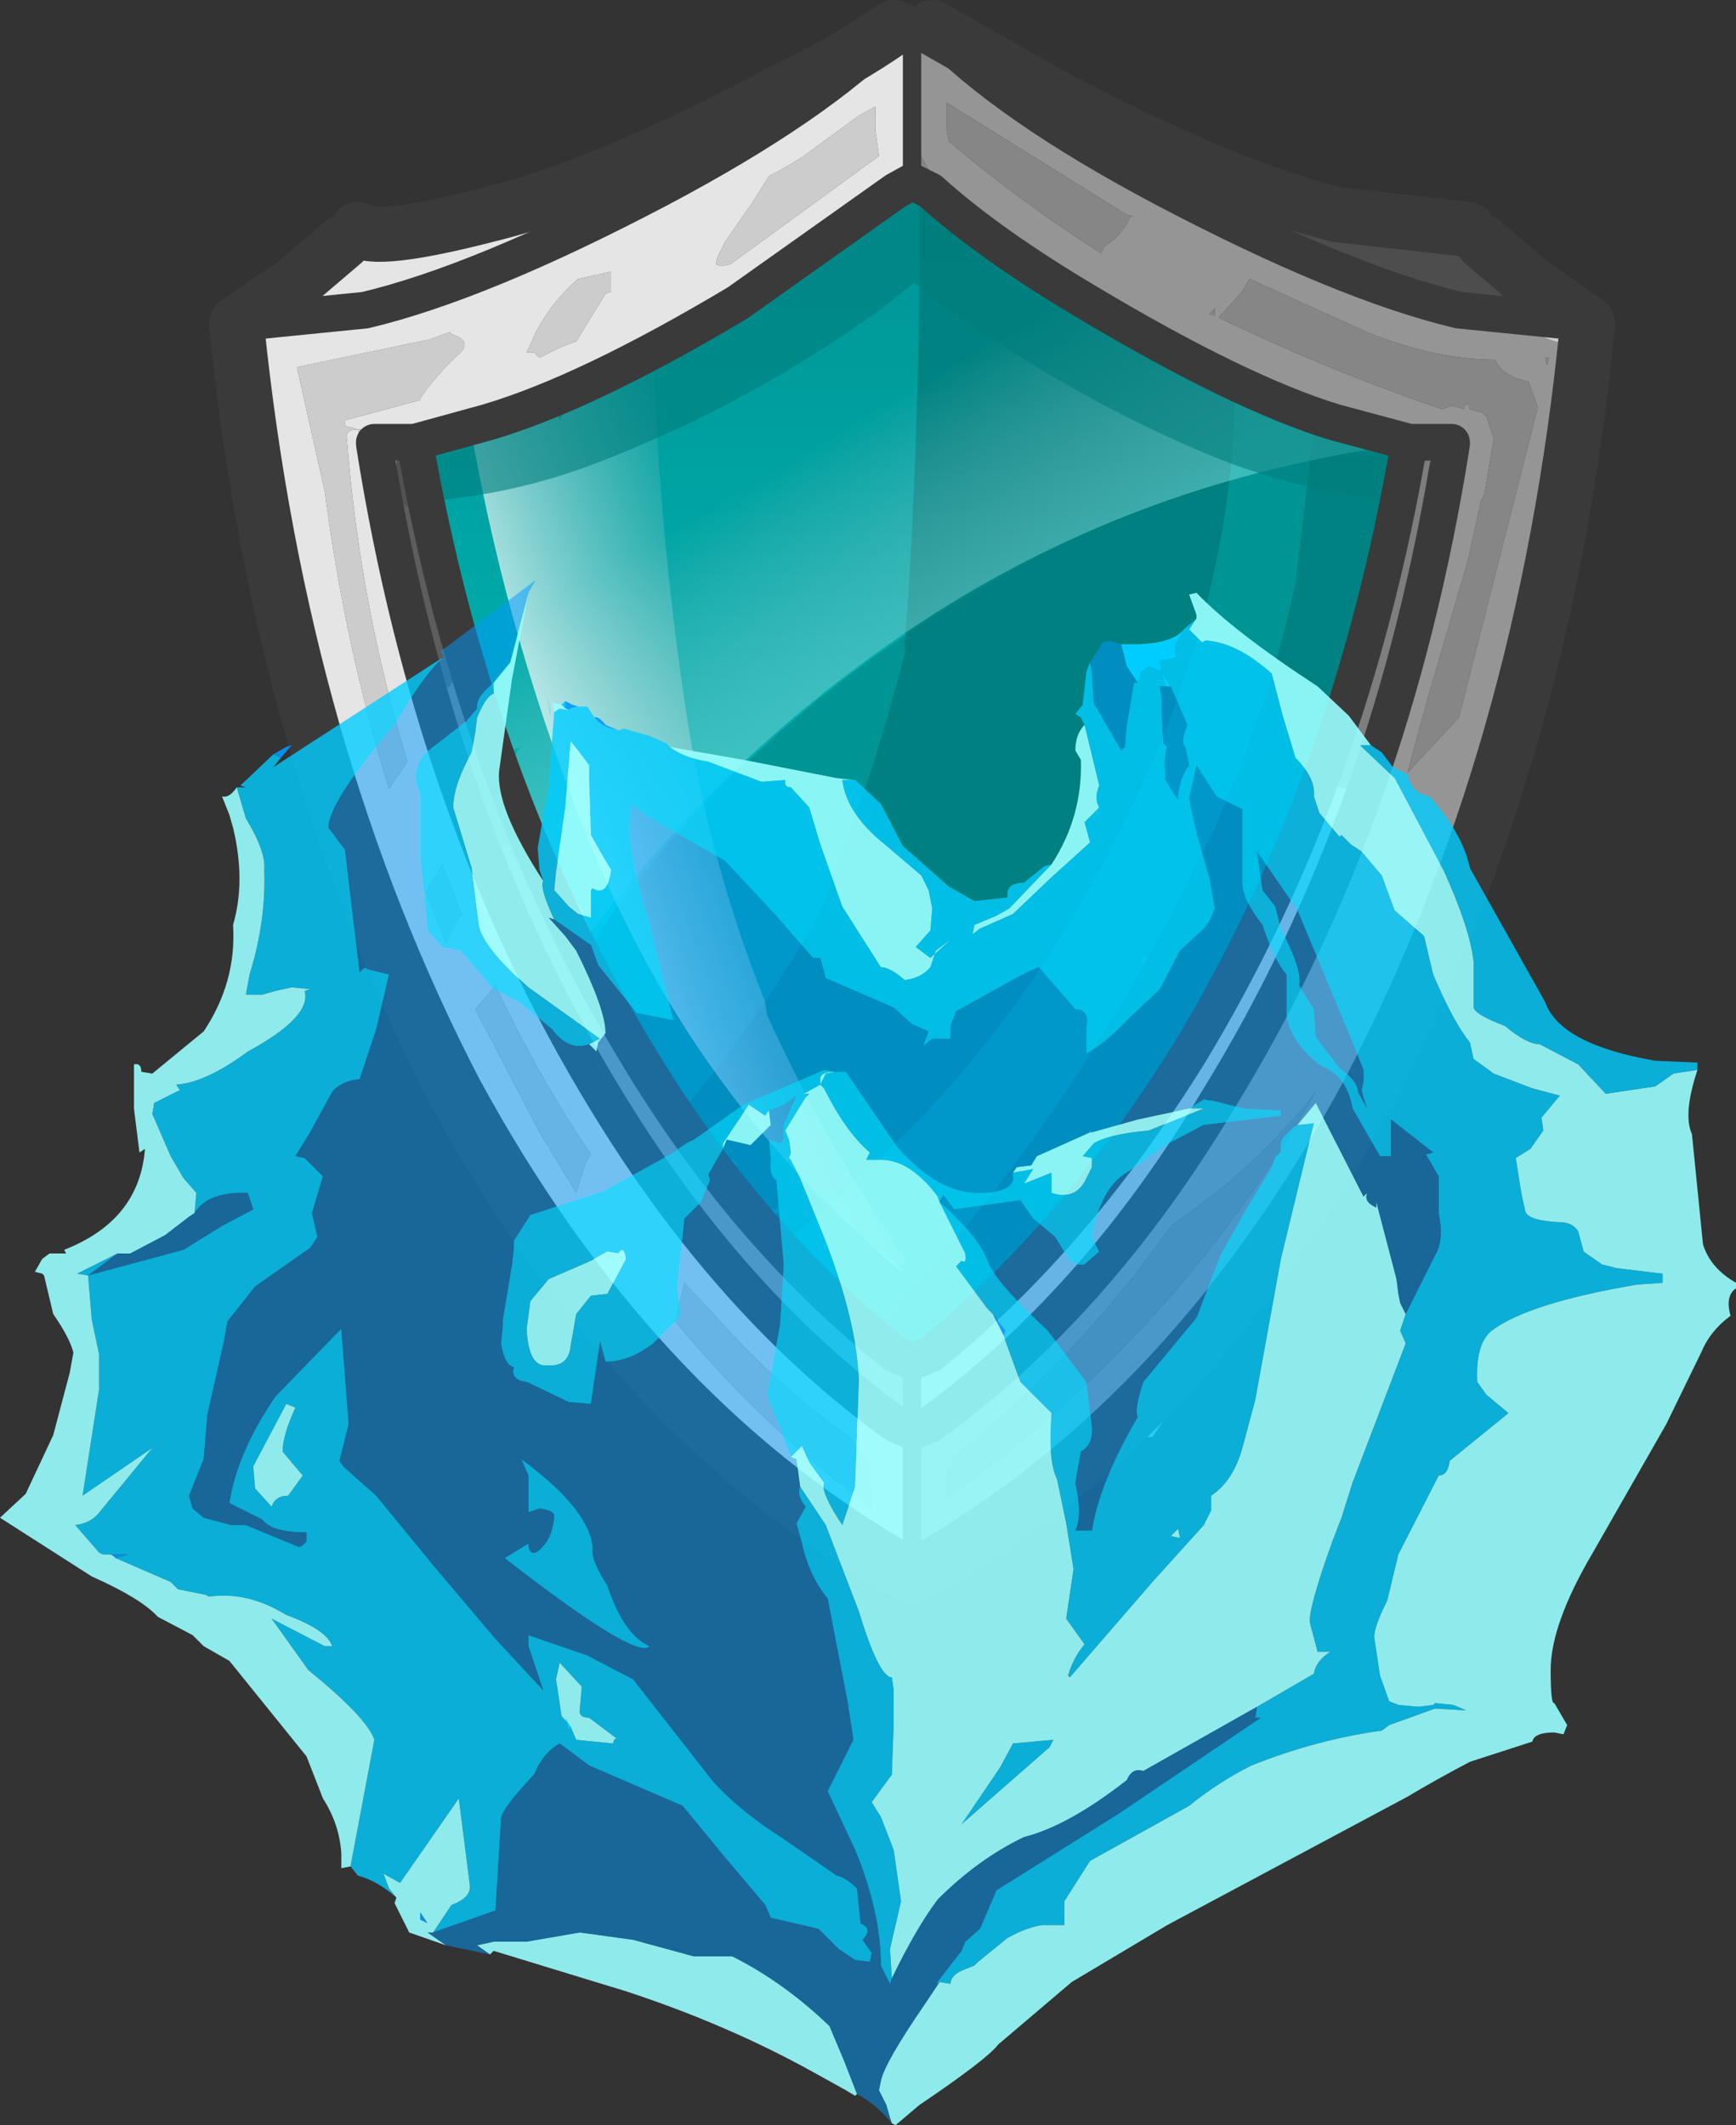 <?xml version="1.0" encoding="UTF-8" standalone="no"?>
<svg xmlns:ffdec="https://www.free-decompiler.com/flash" xmlns:xlink="http://www.w3.org/1999/xlink" ffdec:objectType="shape" height="57.9px" width="47.3px" xmlns="http://www.w3.org/2000/svg">
  <rect width="100%" height="100%" fill="#333333" stroke="none"/>
  <g transform="matrix(1.0, 0.0, 0.0, 1.0, 6.6, 7.05)">
    <path d="M9.55 18.4 L9.9 19.25 9.4 18.6 9.5 18.5 9.55 18.4" fill="#00b9b9" fill-rule="evenodd" stroke="none"/>
    <path d="M3.55 -0.05 L3.7 0.2 3.8 0.2 3.8 0.35 3.8 0.45 3.65 0.6 3.6 0.6 3.5 0.5 3.5 0.45 3.15 0.45 2.65 0.85 2.4 0.8 Q2.3 0.6 2.45 0.55 L2.8 0.3 Q2.6 0.0 2.95 -0.1 L3.35 -0.35 3.55 -0.05 M3.8 -0.05 Q4.05 0.15 3.8 0.15 3.55 0.2 3.7 -0.05 L3.8 -0.05 M18.2 -5.35 L18.2 -5.4 Q17.25 -4.9 16.45 -4.25 15.95 -3.65 15.3 -3.55 L16.5 -4.9 18.05 -5.95 18.2 -6.0 Q18.45 -6.0 18.5 -5.8 L18.5 -5.45 18.45 -5.4 18.4 -5.3 18.2 -5.35 M18.65 30.15 L18.9 30.35 19.1 30.05 19.15 30.05 19.25 30.1 19.3 30.1 18.9 30.5 18.45 30.75 18.25 30.7 18.4 30.4 18.65 30.15 M25.5 22.7 L26.7 21.05 28.5 17.45 30.05 13.75 Q31.45 9.75 32.1 5.75 L32.1 5.45 Q32.35 6.15 32.1 7.05 L31.05 10.75 30.65 12.75 30.65 12.8 30.7 12.85 30.75 13.0 30.8 13.0 28.45 18.4 Q27.45 20.95 25.5 22.7 M1.05 2.0 L1.1 2.35 1.1 2.55 1.1 2.8 1.1 2.9 1.2 2.95 1.25 3.05 Q1.15 4.05 1.35 5.1 L1.8 7.4 1.7 7.75 Q1.4 7.75 1.4 7.3 L1.2 6.85 1.15 6.7 1.1 6.5 1.1 6.35 1.05 6.2 1.05 6.35 1.05 6.5 1.0 6.6 Q0.5 5.75 0.35 4.5 L0.2 1.95 0.35 1.75 0.55 1.95 0.9 2.0 1.05 2.0 M13.0 31.35 Q12.95 31.2 13.15 31.15 L14.45 31.9 15.7 33.1 15.7 33.15 15.5 33.25 15.25 33.25 15.1 33.3 14.0 32.3 13.0 31.35 M16.3 33.3 L16.85 33.8 17.35 34.35 17.35 34.4 16.55 34.15 Q16.15 33.8 16.2 33.45 L16.3 33.3" fill="#cccccc" fill-rule="evenodd" stroke="none"/>
    <path d="M7.95 15.6 L8.05 15.6 8.35 16.1 8.65 16.6 8.7 16.65 Q9.15 16.6 9.4 17.2 L9.45 17.45 9.7 17.65 9.55 18.4 9.5 18.5 9.4 18.6 9.1 18.4 Q8.9 18.2 9.2 18.3 8.75 18.0 8.55 17.25 L7.95 15.75 7.95 15.6" fill="#00acac" fill-rule="evenodd" stroke="none"/>
    <path d="M7.95 15.6 Q7.45 14.85 7.1 13.75 L6.8 12.85 Q6.25 11.45 6.0 10.3 L5.7 9.55 Q5.25 8.35 5.55 7.25 L4.95 6.2 4.55 5.05 6.75 4.7 Q9.4 4.35 10.85 2.45 L12.25 2.05 Q13.2 1.6 13.75 0.8 15.95 0.3 17.15 -1.2 L18.15 -1.85 18.6 -1.8 Q19.2 -0.8 20.95 0.2 L26.95 3.3 Q29.75 4.65 32.25 4.7 L32.15 5.0 32.1 5.2 32.1 5.45 32.1 5.75 Q31.45 9.75 30.05 13.75 L28.5 17.45 26.7 21.05 25.5 22.7 25.5 22.75 22.3 26.2 Q20.2 28.0 19.1 30.05 L18.9 30.35 18.65 30.15 Q14.45 27.35 11.55 22.5 L9.9 19.25 9.55 18.4 9.7 17.65 9.45 17.45 9.4 17.2 Q9.15 16.6 8.7 16.65 L8.65 16.6 8.35 16.1 8.05 15.6 7.95 15.6" fill="url(#gradient0)" fill-rule="evenodd" stroke="none"/>
    <path d="M32.5 7.65 Q31.75 11.1 30.45 14.45 30.65 16.5 29.0 19.25 26.35 23.75 23.0 27.9 L20.85 30.2 20.35 30.15 19.5 29.85 18.9 30.05 18.8 30.05 18.65 30.1 Q17.85 29.75 17.1 29.2 15.7 28.95 14.1 26.5 L13.65 25.85 Q12.15 23.85 11.35 21.9 L11.0 22.5 Q10.55 23.5 9.7 22.85 L9.85 22.4 8.85 23.9 9.1 21.9 Q8.55 19.7 10.45 17.35 14.55 12.1 20.45 8.8 24.8 6.25 29.75 5.4 L30.6 5.45 32.85 4.85 Q33.2 5.45 33.15 6.0 L33.15 6.1 Q33.0 6.7 31.95 7.05 L32.35 7.5 32.5 7.65 M24.55 19.05 L24.5 19.25 24.7 19.0 24.55 19.05" fill="#009595" fill-rule="evenodd" stroke="none"/>
    <path d="M9.05 17.45 L9.1 17.35 9.2 17.3 9.55 17.6 9.6 18.15 9.6 18.2 9.45 18.2 9.2 18.05 9.1 17.95 Q8.9 17.65 9.05 17.55 L9.05 17.45" fill="#00acac" fill-rule="evenodd" stroke="none"/>
    <path d="M31.4 4.85 Q31.7 11.9 27.95 19.0 24.8 25.0 19.65 28.45 L17.6 29.85 Q17.25 30.1 17.0 29.75 L17.25 29.6 17.0 29.45 Q22.65 23.55 26.25 16.0 L26.45 15.6 Q27.95 12.3 28.7 8.8 L29.25 4.15 Q29.3 3.65 29.75 3.6 30.35 3.6 30.35 4.1 30.4 4.7 31.05 4.45 L31.35 4.45 31.3 4.85 31.4 4.85" fill="#007575" fill-opacity="0.6" fill-rule="evenodd" stroke="none"/>
    <path d="M19.2 -2.8 L19.2 -2.6 19.5 -2.8 20.0 -0.35 Q20.35 -0.85 21.05 -0.7 L21.85 -0.85 21.95 -0.95 Q22.8 0.35 24.3 1.35 L26.6 3.25 26.6 2.95 27.05 2.55 27.05 3.65 27.05 3.85 Q26.9 9.9 23.7 16.0 21.5 20.3 18.3 23.6 L16.2 25.6 14.55 27.0 14.1 26.95 14.45 26.6 13.9 26.75 14.65 25.9 14.6 25.85 14.25 26.0 13.65 25.5 13.55 24.9 13.4 24.9 13.35 24.85 13.5 24.65 13.4 24.55 13.2 24.5 12.65 25.0 12.15 25.15 11.95 25.25 11.6 25.15 12.6 23.85 12.6 23.7 10.95 24.65 10.85 24.5 Q13.65 21.5 15.7 17.9 17.1 14.45 18.05 10.75 L18.05 10.4 18.15 9.15 Q18.5 3.35 18.45 -2.2 L18.45 -2.25 18.75 -2.5 18.95 -1.8 18.9 -2.45 19.2 -2.8" fill="#007171" fill-opacity="0.6" fill-rule="evenodd" stroke="none"/>
    <path d="M30.75 5.05 Q29.75 11.55 26.95 17.55 24.15 23.45 19.3 28.15 L18.8 28.3 21.7 25.0 Q24.7 20.7 27.05 15.6 29.25 10.8 29.85 5.55 L29.9 5.45 29.9 5.1 30.2 4.85 Q30.2 5.3 30.3 5.1 30.55 4.8 30.6 5.05 L30.65 5.1 30.65 5.15 30.75 5.05" fill="url(#gradient1)" fill-rule="evenodd" stroke="none"/>
    <path d="M31.0 5.15 Q24.15 6.2 18.5 9.9 13.05 13.5 9.2 18.75 8.7 18.35 9.05 17.9 7.5 16.2 7.5 14.45 L8.0 15.6 7.5 14.25 7.35 13.75 7.5 13.4 7.6 13.3 7.15 13.45 Q7.3 13.0 7.05 12.85 L6.75 12.6 6.5 12.4 6.3 12.35 6.7 11.7 Q8.9 8.6 12.15 6.25 16.2 3.15 20.9 0.9 L21.85 0.55 21.95 0.45 21.95 0.5 22.4 0.45 21.95 0.7 21.85 1.05 22.4 0.8 22.7 0.8 22.9 0.85 Q24.55 2.3 26.8 3.05 L31.05 4.5 31.35 4.75 Q31.65 5.1 31.0 5.15 M18.55 2.7 L18.6 2.7 18.65 2.65 18.55 2.7" fill="url(#gradient2)" fill-rule="evenodd" stroke="none"/>
    <path d="M17.8 27.35 L18.1 27.7 17.25 27.0 17.8 27.35 M6.8 4.7 L6.95 4.65 6.95 4.7 6.8 4.7 M8.3 11.9 L8.4 12.35 8.4 12.45 8.3 11.9" fill="#ccffff" fill-opacity="0.498" fill-rule="evenodd" stroke="none"/>
    <path d="M17.25 27.0 L16.85 26.6 16.2 26.0 16.05 25.8 16.0 25.8 Q11.8 21.7 9.4 15.75 7.3 10.55 6.3 5.05 L6.3 4.85 6.45 4.65 6.35 4.1 6.6 4.05 6.65 4.15 7.4 3.85 8.35 3.45 8.65 4.4 8.7 4.3 Q8.85 3.85 9.05 3.85 L9.2 3.85 9.35 3.8 9.35 3.65 Q9.4 3.4 9.6 3.4 L9.6 3.6 9.8 3.4 9.85 3.6 Q9.9 3.5 10.1 3.5 L10.2 3.45 10.25 3.5 10.6 2.75 10.65 2.7 10.8 3.3 10.95 3.05 10.95 2.75 Q10.95 2.6 11.2 2.65 L11.25 3.25 11.25 3.85 Q11.45 7.85 12.0 11.7 12.6 16.1 14.25 20.25 L14.3 20.6 Q15.75 23.8 17.7 26.7 L17.75 26.85 17.95 27.05 18.1 27.4 18.05 27.35 18.05 27.4 17.95 27.4 18.05 27.45 17.8 27.35 17.25 27.0 M6.95 4.65 L7.0 4.5 6.7 4.35 6.75 4.75 6.75 4.55 6.8 4.7 6.95 4.7 6.95 4.65 M8.3 11.9 L8.4 12.45 8.4 12.35 8.3 11.9" fill="url(#gradient3)" fill-rule="evenodd" stroke="none"/>
    <path d="M17.55 -1.95 L17.75 -2.3 18.05 -2.4 18.3 -2.1 18.65 -2.4 18.9 -2.3 19.1 -1.95 19.05 -1.9 Q19.65 -1.75 19.3 -1.15 L19.25 -1.05 21.95 0.7 Q25.35 3.05 29.35 3.85 32.1 4.45 31.55 6.2 L31.25 6.2 31.65 6.5 31.55 6.6 Q29.05 6.4 26.6 5.45 22.7 3.85 19.15 1.3 L18.3 0.65 17.5 1.3 Q14.0 3.85 9.95 5.45 7.6 6.4 5.1 6.6 L5.0 6.5 5.45 6.2 5.1 6.2 Q4.6 4.45 7.3 3.85 11.35 3.05 14.75 0.7 L17.4 -1.05 17.25 -1.15 Q16.9 -1.75 17.6 -1.9 L17.55 -1.95" fill="#007e7e" fill-opacity="0.6" fill-rule="evenodd" stroke="none"/>
    <path d="M8.35 -1.6 L12.95 -3.1 13.85 -3.25 13.55 -3.15 9.1 -0.85 8.2 -0.5 7.75 -0.35 8.85 -1.4 8.8 -1.5 8.35 -1.6 M19.1 -5.8 L19.2 -5.8 21.3 -4.75 22.1 -4.05 27.05 -2.4 29.65 -1.35 27.75 -1.95 27.45 -1.9 26.8 -2.15 26.8 -2.1 26.6 -2.1 26.6 -2.05 26.4 -1.95 26.35 -1.8 26.4 -1.5 23.05 -3.2 Q21.55 -4.25 20.1 -4.9 L19.25 -5.4 19.1 -5.8 M34.75 0.65 L35.45 1.0 Q36.55 1.7 36.5 3.1 L36.1 3.4 36.0 3.35 36.0 3.25 36.15 3.1 36.35 3.0 36.45 2.75 36.45 2.7 36.3 2.55 36.25 2.55 36.0 2.3 35.75 2.25 32.35 1.0 33.2 1.15 33.7 1.4 35.5 1.25 35.25 1.05 34.85 0.85 34.75 0.65 M36.0 5.15 Q36.45 8.95 34.7 13.5 31.8 21.0 27.65 27.95 L24.8 32.1 24.55 32.1 24.35 32.1 23.8 31.95 20.1 34.75 19.6 35.05 22.05 32.85 Q26.5 29.7 29.4 24.65 34.35 16.35 35.8 6.7 L35.95 6.05 36.0 5.45 36.0 5.15 M18.5 35.2 L18.05 35.25 18.25 33.35 18.05 31.75 17.85 31.75 17.6 31.75 17.5 31.75 17.25 31.8 12.25 26.0 Q7.1 19.75 5.2 11.95 L5.2 11.8 5.3 11.75 5.75 13.75 Q6.1 15.15 6.95 15.85 L7.05 16.1 6.95 16.15 6.9 16.35 7.05 16.3 8.1 18.65 Q9.4 21.5 11.15 24.05 11.25 24.95 12.2 25.85 L13.6 27.2 15.0 28.85 17.5 30.9 Q17.75 31.35 18.2 31.5 L18.25 31.35 18.25 31.05 18.3 31.0 18.3 30.9 18.25 30.65 18.2 30.5 Q18.3 30.35 18.05 30.3 L17.75 30.0 Q17.25 29.4 16.55 29.15 L16.45 29.2 Q14.05 26.75 12.0 23.7 10.55 21.45 9.4 19.1 L6.95 13.5 6.75 12.8 6.7 12.45 6.8 12.85 7.1 13.75 Q7.85 16.0 9.2 17.6 10.2 20.15 11.55 22.5 14.55 27.4 18.9 30.35 20.0 28.1 22.3 26.2 24.85 23.9 26.7 21.05 L28.5 17.45 29.75 14.35 29.9 14.4 30.3 14.45 30.1 14.95 Q27.05 24.55 19.55 31.15 L18.85 31.8 18.25 32.4 18.4 33.1 Q18.25 33.5 18.45 33.95 L18.25 34.9 18.25 34.95 18.5 35.2 M17.35 35.2 Q16.1 34.9 15.15 33.3 L15.1 33.25 17.15 34.4 17.35 35.2 M13.05 31.8 L12.9 31.8 12.05 30.9 13.05 31.8 M5.75 -0.85 L6.45 -1.2 6.6 -1.15 5.75 -0.85 M14.35 -2.25 L14.9 -2.55 15.3 -2.8 16.8 -3.9 17.25 -4.15 17.25 -3.5 17.35 -2.8 13.3 0.15 13.05 0.2 12.9 0.15 12.95 -0.05 13.15 -0.45 13.7 -1.25 13.85 -1.45 14.35 -2.25 M14.75 0.45 L15.85 -0.2 Q17.1 -1.05 17.5 -1.9 L17.6 -1.9 18.25 -2.65 18.55 -2.15 19.4 -1.4 19.85 -1.05 20.0 -0.9 20.1 -0.85 20.25 -0.8 22.05 0.45 23.25 1.25 24.75 2.05 Q26.5 3.05 28.35 3.85 L26.95 3.3 20.95 0.2 Q19.2 -0.8 18.6 -1.8 L18.15 -1.85 17.15 -1.2 Q16.2 -0.05 14.75 0.45 M32.25 4.85 L33.05 4.8 33.1 4.85 32.45 7.3 32.35 5.35 32.35 5.2 32.15 5.2 32.15 5.15 32.15 5.0 32.25 4.85 M31.7 9.95 L30.45 14.05 30.8 12.35 31.35 10.45 31.45 10.3 31.7 9.95 M13.4 1.2 L12.25 2.05 10.85 2.45 Q9.4 4.35 6.75 4.7 L4.55 5.05 4.95 6.2 5.55 7.25 Q5.25 8.35 5.7 9.55 L6.0 10.3 6.2 11.1 5.65 9.85 5.55 9.5 5.55 9.35 5.2 7.8 5.1 7.3 5.1 7.2 5.1 7.05 Q4.9 6.1 4.4 5.3 L4.4 5.45 4.35 5.05 4.3 5.3 4.2 5.05 4.2 5.45 4.2 6.0 4.2 6.2 4.25 6.55 4.4 7.9 4.4 8.2 4.85 9.65 4.9 9.85 4.95 10.1 5.1 10.95 5.2 11.25 5.05 11.3 3.15 4.65 Q5.9 4.85 8.55 3.5 L11.1 2.3 11.65 2.0 13.4 1.2 M5.7 2.05 Q6.3 2.25 5.9 2.6 5.3 3.15 4.85 3.8 L4.85 3.85 2.8 4.4 2.8 4.55 3.15 4.65 Q2.8 4.65 2.85 4.9 3.2 9.4 4.5 13.7 L4.0 14.45 Q2.8 10.55 2.25 6.35 L1.5 3.0 1.5 2.95 5.1 2.2 5.65 2.0 5.7 2.05 M9.15 0.55 L10.05 0.35 10.05 0.7 10.05 0.9 9.9 0.95 9.1 2.25 Q8.65 2.4 8.1 2.7 L7.95 2.55 7.75 2.55 8.0 2.0 Q8.45 1.15 9.15 0.55 M5.2 11.7 L5.1 11.4 5.1 11.35 5.2 11.35 5.1 11.4 5.25 11.4 5.25 11.6 5.3 11.7 5.2 11.7 M12.05 27.9 L12.8 28.7 Q14.6 30.75 16.55 32.1 L17.1 32.8 17.15 34.05 Q14.1 31.75 11.8 28.95 L12.05 27.9 M8.1 23.8 L6.35 20.45 6.9 19.8 Q8.05 22.25 9.5 24.4 L9.35 24.65 9.1 25.45 8.1 23.8 M6.0 17.85 L5.9 17.95 5.55 18.65 5.0 17.25 5.45 16.5 5.9 17.65 6.0 17.85" fill="#cccccc" fill-rule="evenodd" stroke="none"/>
    <path d="M18.05 -5.55 L18.05 -5.65 18.1 -5.8 18.25 -5.8 18.45 -5.9 19.25 -5.4 20.1 -4.9 Q21.55 -4.25 23.05 -3.2 L26.4 -1.5 26.9 -1.2 Q29.4 -0.05 32.1 0.95 L32.2 1.0 32.3 1.0 32.35 1.0 35.75 2.25 36.0 2.3 36.25 2.55 35.85 2.65 36.0 3.8 36.0 3.85 36.0 5.15 36.0 5.45 35.95 6.05 35.8 6.7 Q34.35 16.35 29.4 24.65 26.5 29.7 22.05 32.85 L19.05 34.85 18.9 35.1 18.8 34.9 18.55 35.0 18.45 34.85 18.45 34.4 18.45 34.25 18.5 34.25 18.45 33.95 Q18.25 33.5 18.4 33.1 18.45 32.45 18.85 31.8 L19.55 31.15 Q27.05 24.55 30.1 14.95 L30.3 14.45 30.45 14.05 31.7 9.95 32.45 7.3 33.1 4.85 33.15 4.8 33.05 4.8 32.25 4.85 32.1 4.85 Q30.7 4.85 29.05 4.2 L28.35 3.85 Q26.5 3.05 24.75 2.05 L22.05 0.45 20.25 -0.8 20.1 -0.85 20.0 -0.9 19.85 -1.05 Q18.85 -2.0 18.4 -3.0 L18.3 -3.15 Q18.1 -3.65 18.05 -4.3 L18.05 -5.4 18.05 -5.55 M19.2 -3.95 L19.2 -3.65 19.2 -3.5 19.25 -3.2 Q21.2 -1.55 23.4 -0.15 L23.5 -0.35 Q23.95 -0.6 24.2 -1.15 L24.3 -1.15 24.1 -1.2 19.2 -4.25 19.2 -3.95 M35.5 2.7 L35.55 2.9 35.6 2.7 35.5 2.7 M34.85 3.3 Q34.25 3.1 34.15 2.75 32.5 2.75 30.65 2.0 L27.45 0.55 27.2 0.95 26.6 1.6 Q29.6 3.05 32.7 4.1 L32.95 4.0 33.3 4.1 33.3 4.0 33.4 3.95 33.45 4.1 33.8 4.2 33.9 4.3 34.1 4.9 33.85 6.4 33.75 6.6 33.4 8.2 32.25 12.15 31.75 14.0 33.15 12.5 35.3 4.05 35.05 3.35 34.85 3.3 M26.5 1.55 L26.5 1.35 26.35 1.5 26.5 1.55 M5.55 9.5 L5.65 9.85 5.55 9.65 5.55 9.5 M6.95 15.85 L7.1 16.0 7.25 16.0 7.45 15.9 7.4 15.8 6.95 13.5 9.4 19.1 Q10.55 21.45 12.0 23.7 14.05 26.75 16.45 29.2 L16.55 29.15 Q17.25 29.4 17.75 30.0 L18.05 30.3 Q18.3 30.35 18.2 30.5 L18.25 30.65 18.3 30.9 18.3 31.0 18.25 31.05 18.25 31.35 18.2 31.5 Q17.75 31.35 17.5 30.9 L15.0 28.85 13.6 27.2 12.2 25.85 Q11.25 24.95 11.15 24.05 9.4 21.5 8.1 18.65 L7.05 16.3 6.9 16.35 6.95 16.15 7.05 16.1 6.95 15.85 M7.3 16.15 L7.5 16.45 7.45 16.25 7.5 16.25 7.5 16.0 7.45 16.0 7.3 16.15 M19.2 33.1 L19.2 33.8 Q25.55 29.2 29.25 22.7 27.6 24.8 25.35 26.3 L24.3 27.7 Q22.2 30.35 19.5 32.55 19.25 32.75 19.2 33.1" fill="#959595" fill-rule="evenodd" stroke="none"/>
    <path d="M32.45 7.3 L31.7 9.95 31.45 10.3 31.35 10.45 30.8 12.35 30.45 14.05 30.3 14.45 29.9 14.4 29.75 14.35 29.75 14.2 31.3 9.65 31.35 9.25 31.55 7.4 32.0 5.0 Q32.0 4.85 32.1 4.85 L32.15 5.15 32.15 5.2 32.35 5.2 32.35 5.35 32.45 7.3 M6.2 11.1 L6.25 11.2 6.7 12.45 6.75 12.8 6.95 13.5 7.4 15.8 7.45 15.9 7.25 16.0 7.1 16.0 6.95 15.85 Q6.1 15.15 5.75 13.75 L5.3 11.75 5.65 11.65 5.9 11.2 5.9 11.05 5.75 10.65 5.7 10.55 5.55 9.65 5.65 9.85 6.2 11.1 M5.2 11.25 L5.1 10.95 4.95 10.1 4.9 9.85 4.85 9.65 5.0 10.05 5.0 10.2 5.05 10.25 5.05 10.35 5.2 10.7 5.25 10.9 5.25 11.0 5.3 11.2 5.2 11.25 M4.3 5.3 L4.35 5.05 4.4 5.45 4.4 5.3 Q4.9 6.1 5.1 7.05 L4.7 5.9 4.65 5.85 4.4 5.45 4.3 5.3 M5.3 11.7 L5.25 11.6 5.25 11.4 5.4 11.4 Q5.2 11.55 5.45 11.55 L5.3 11.7 M7.3 16.15 L7.45 16.0 7.5 16.0 7.5 16.25 7.45 16.25 7.5 16.45 7.3 16.15" fill="#7e7e7e" fill-rule="evenodd" stroke="none"/>
    <path d="M5.05 11.3 L5.2 11.25 5.3 11.2 5.25 11.0 5.25 10.9 5.2 10.7 5.05 10.35 5.05 10.25 5.0 10.2 5.0 10.05 4.85 9.65 4.4 8.2 4.4 7.9 4.25 6.55 4.7 6.9 4.7 6.8 4.7 6.0 4.7 5.9 5.1 7.05 5.1 7.2 5.1 7.3 5.2 7.8 5.55 9.35 5.55 9.5 5.55 9.65 5.7 10.55 5.75 10.65 5.9 11.05 5.9 11.2 5.65 11.65 5.3 11.75 5.2 11.8 5.2 11.7 5.3 11.7 5.45 11.55 Q5.2 11.55 5.4 11.4 L5.25 11.4 5.1 11.4 5.2 11.35 5.1 11.35 5.05 11.3 M4.2 5.45 L4.2 5.05 4.3 5.3 4.4 5.45 4.35 5.4 4.2 5.45" fill="#5d5d5d" fill-rule="evenodd" stroke="none"/>
    <path d="M4.25 6.55 L4.2 6.2 4.2 6.0 4.2 5.45 4.35 5.4 4.4 5.45 4.65 5.85 4.7 5.9 4.7 6.0 4.7 6.8 4.7 6.9 4.25 6.55" fill="#525252" fill-rule="evenodd" stroke="none"/>
    <path d="M29.65 -1.35 L31.4 -0.95 Q32.65 -0.8 33.7 -0.15 L31.05 -0.85 27.45 -1.9 27.75 -1.95 29.65 -1.35" fill="#717171" fill-rule="evenodd" stroke="none"/>
    <path d="M33.7 -0.15 L34.75 0.65 34.85 0.85 35.25 1.05 35.5 1.25 33.7 1.4 33.2 1.15 32.35 1.0 32.3 1.0 32.2 1.0 32.1 0.95 Q29.4 -0.05 26.9 -1.2 L26.4 -1.5 26.35 -1.8 26.4 -1.95 26.6 -2.05 26.6 -2.1 26.8 -2.1 26.8 -2.15 27.45 -1.9 31.05 -0.85 33.7 -0.15" fill="#4d4d4d" fill-rule="evenodd" stroke="none"/>
    <path d="M18.25 -5.8 L18.3 -5.9 18.45 -5.95 18.5 -5.95 18.75 -6.05 19.1 -5.8 19.25 -5.4 18.45 -5.9 18.25 -5.8 M36.1 3.4 L36.1 3.6 36.1 3.7 36.0 3.8 35.85 2.65 36.25 2.55 36.3 2.55 36.45 2.7 36.45 2.75 36.35 3.0 36.15 3.1 36.0 3.25 36.0 3.35 36.1 3.4 M19.6 35.05 L18.8 35.65 18.5 35.2 18.25 34.95 18.25 34.9 18.45 33.95 18.5 34.25 18.45 34.25 18.45 34.4 18.45 34.85 18.55 35.0 18.8 34.9 18.9 35.1 19.05 34.85 22.05 32.85 19.6 35.05 M19.2 -3.95 L19.2 -4.25 24.1 -1.2 24.3 -1.15 24.2 -1.15 Q23.95 -0.6 23.5 -0.35 L23.4 -0.15 Q21.2 -1.55 19.25 -3.2 L19.2 -3.5 19.2 -3.65 19.2 -3.95 M18.25 -2.65 L18.4 -3.0 Q18.85 -2.0 19.85 -1.05 L19.4 -1.4 18.55 -2.15 18.25 -2.65 M22.05 0.45 L24.75 2.05 23.25 1.25 22.05 0.45 M33.05 4.8 L33.15 4.8 33.1 4.85 33.05 4.8 M18.85 31.8 Q18.45 32.45 18.4 33.1 L18.25 32.4 18.85 31.8 M35.5 2.7 L35.6 2.7 35.55 2.9 35.5 2.7 M34.85 3.3 L35.05 3.35 35.3 4.05 33.15 12.5 31.75 14.0 32.25 12.15 33.4 8.2 33.75 6.6 33.85 6.4 34.1 4.9 33.9 4.3 33.8 4.2 33.45 4.1 33.4 3.95 33.3 4.0 33.3 4.1 32.95 4.0 32.7 4.1 Q29.6 3.05 26.6 1.6 L27.2 0.95 27.45 0.55 30.65 2.0 Q32.5 2.75 34.15 2.75 34.25 3.1 34.85 3.3 M26.5 1.55 L26.35 1.5 26.5 1.35 26.5 1.55 M19.2 33.1 Q19.25 32.75 19.5 32.55 22.2 30.35 24.3 27.7 L25.35 26.3 Q27.6 24.8 29.25 22.7 25.55 29.2 19.2 33.8 L19.2 33.1" fill="#868686" fill-rule="evenodd" stroke="none"/>
    <path d="M6.6 -1.15 L7.3 -1.45 7.75 -1.6 8.2 -1.6 8.35 -1.6 8.8 -1.5 8.85 -1.4 7.75 -0.35 8.2 -0.5 9.1 -0.85 13.55 -3.15 13.85 -3.25 Q15.6 -4.25 17.05 -5.45 L17.15 -5.55 17.15 -5.8 17.2 -5.9 17.25 -5.95 17.5 -6.0 17.5 -6.05 18.05 -5.55 18.05 -5.4 18.05 -4.3 Q18.1 -3.65 18.3 -3.15 L18.4 -3.0 18.25 -2.65 17.6 -1.9 17.5 -1.9 Q17.1 -1.05 15.85 -0.2 L14.75 0.45 13.4 1.2 11.65 2.0 11.1 2.3 8.55 3.5 Q5.9 4.85 3.15 4.65 L5.05 11.3 5.1 11.35 5.1 11.4 5.2 11.7 5.2 11.8 5.2 11.95 Q7.1 19.75 12.25 26.0 L17.25 31.8 17.5 31.75 17.6 31.75 17.85 31.75 18.05 31.75 18.25 33.35 18.05 35.25 18.05 35.3 17.6 35.55 17.35 35.2 17.15 34.4 15.1 33.25 13.05 31.8 12.05 30.9 Q9.8 28.85 8.1 26.05 3.0 18.15 1.05 8.85 0.45 5.9 0.4 2.95 L-0.15 2.9 Q0.1 1.7 1.75 1.25 1.6 -0.2 3.6 -0.4 L5.75 -0.85 6.6 -1.15 M14.35 -2.25 L13.85 -1.45 13.7 -1.25 13.15 -0.45 12.95 -0.05 12.9 0.15 13.05 0.2 13.3 0.15 17.35 -2.8 17.25 -3.5 17.25 -4.15 16.8 -3.9 15.3 -2.8 14.9 -2.55 14.35 -2.25 M9.15 0.55 Q8.45 1.15 8.0 2.0 L7.75 2.55 7.95 2.55 8.1 2.7 Q8.65 2.4 9.1 2.25 L9.9 0.95 10.05 0.9 10.05 0.7 10.05 0.35 9.15 0.55 M5.7 2.05 L5.65 2.0 5.1 2.2 1.5 2.95 1.5 3.0 2.25 6.35 Q2.8 10.55 4.0 14.45 L4.5 13.7 Q3.2 9.4 2.85 4.9 2.8 4.65 3.15 4.65 L2.8 4.55 2.8 4.4 4.85 3.85 4.85 3.8 Q5.3 3.15 5.9 2.6 6.3 2.25 5.7 2.05 M6.0 17.85 L5.9 17.65 5.45 16.5 5.0 17.25 5.55 18.65 5.9 17.95 6.0 17.85 M8.1 23.8 L9.1 25.45 9.35 24.65 9.5 24.4 Q8.05 22.25 6.9 19.8 L6.35 20.45 8.1 23.8 M12.05 27.9 L11.8 28.95 Q14.1 31.75 17.15 34.05 L17.1 32.8 16.55 32.1 Q14.6 30.75 12.8 28.7 L12.05 27.9" fill="#e5e5e5" fill-rule="evenodd" stroke="none"/>
    <path d="M17.75 -6.3 Q16.4 -5.35 14.6 -4.5 9.8 -1.95 6.7 -1.2 3.6 -0.4 3.15 -0.8 M-0.15 1.85 Q1.05 13.55 5.8 22.7 10.55 31.45 17.8 35.65 L18.25 35.9 18.75 35.65 Q26.0 31.45 30.7 22.7 35.5 13.55 36.65 1.85 M18.8 -6.3 L21.95 -4.5 Q26.75 -1.95 29.85 -1.2 L33.4 -0.8 M36.65 1.75 L35.15 0.7 33.8 -0.45 M-0.15 1.75 L1.4 0.7 2.75 -0.45" fill="none" stroke="#3a3a3a" stroke-linecap="round" stroke-linejoin="round" stroke-width="1.5"/>
    <path d="M18.05 -6.45 L17.8 -6.3 17.75 -6.3 Q15.7 -4.2 11.35 -1.9 6.5 0.65 3.35 1.4 L-0.15 1.75 -0.15 1.85 M18.25 31.95 L17.8 31.75 Q13.3 28.5 9.9 22.9 5.2 15.2 3.6 5.05 L3.6 5.0 4.7 5.0 6.7 4.45 Q9.4 3.65 13.5 1.2 L17.8 -1.85 18.25 -2.1 18.75 -1.85 Q20.35 -0.4 23.05 1.2 27.15 3.65 29.75 4.45 L31.8 5.0 32.95 5.0 32.95 5.05 Q31.35 15.2 26.6 22.9 23.25 28.5 18.75 31.75 L18.25 31.95 M18.25 -6.3 L18.75 -6.3 18.8 -6.3 Q20.8 -4.2 25.15 -1.9 30.0 0.65 33.15 1.4 L36.65 1.75 36.65 1.85 M18.25 30.05 L17.8 29.85 Q13.75 26.65 10.75 21.65 6.35 14.4 4.7 5.0 M31.8 5.0 Q30.2 14.4 25.8 21.65 22.7 26.65 18.75 29.85 L18.25 30.05" fill="none" stroke="#3a3a3a" stroke-linecap="round" stroke-linejoin="round" stroke-width="1.0"/>
    <path d="M18.25 35.9 L18.25 31.95 18.25 30.05 M18.25 -2.1 L18.25 -6.3" fill="none" stroke="#3a3a3a" stroke-linecap="round" stroke-linejoin="round" stroke-width="0.5"/>
    <path d="M0.85 13.5 L1.2 13.3 1.35 13.25 1.05 13.6 0.85 13.5 M8.8 12.05 L9.0 12.15 9.15 12.2 8.95 12.25 8.9 12.3 8.8 12.25 8.8 12.05 M9.6 12.5 Q9.7 12.45 9.9 12.7 L10.25 12.85 Q9.75 12.75 9.6 12.5 M20.45 28.75 L20.8 29.2 20.75 29.35 20.45 28.75 M-3.6 35.3 L-3.1 35.3 -3.45 35.4 Q-3.55 35.3 -3.6 35.3 M4.85 45.05 L5.05 45.35 4.85 45.25 4.85 45.05" fill="#0099ff" fill-opacity="0.902" fill-rule="evenodd" stroke="none"/>
    <path d="M4.2 44.65 Q3.7 44.2 3.15 44.05 L2.95 43.8 3.6 40.35 Q3.4 39.75 1.8 38.45 L0.8 37.05 2.25 37.8 2.45 37.8 Q2.3 37.35 1.2 36.95 0.15 36.3 -0.9 36.45 L-1.0 36.4 -1.75 36.25 -1.95 36.05 -3.45 35.4 -3.1 35.3 -3.6 35.3 -3.8 35.3 -3.9 35.25 -4.55 34.5 Q-4.1 34.45 -3.85 34.1 L-2.45 32.4 -4.35 33.7 -3.9 30.8 -3.9 29.85 -4.1 28.9 -4.2 27.7 -1.6 27.0 -0.55 26.35 0.3 25.9 0.15 25.45 -0.15 25.45 Q-1.0 25.5 -1.3 26.0 L-1.25 25.45 -1.6 25.05 -1.95 24.45 -2.45 23.3 -2.4 23.0 -1.7 22.65 -1.8 22.5 Q-1.0 22.45 0.15 21.6 1.9 20.65 1.7 19.95 L1.85 19.9 1.35 19.85 0.9 19.95 0.55 20.05 0.1 20.05 0.2 19.5 Q0.65 18.05 0.6 16.65 0.65 16.15 0.1 15.25 L-0.15 14.4 0.1 14.4 -0.05 14.35 0.85 13.5 1.05 13.6 0.85 13.85 5.25 11.0 5.5 10.85 Q5.0 11.25 4.15 12.7 2.35 14.8 2.35 15.5 L2.8 16.1 3.2 19.45 Q3.35 19.25 3.4 19.35 L3.8 19.45 4.0 19.5 3.65 21.0 3.2 22.35 Q2.7 22.4 2.45 22.7 L1.85 23.8 1.45 24.45 1.7 24.5 2.2 25.0 1.9 26.0 2.05 26.65 1.85 26.95 0.35 28.0 -0.4 28.95 -0.5 29.5 -0.95 31.5 -1.05 32.7 -1.45 33.7 -1.35 34.05 -1.05 34.3 -0.3 34.5 0.1 34.5 1.55 35.1 1.65 35.05 1.75 34.95 1.75 34.7 Q0.8 34.7 0.55 34.35 L-0.15 34.0 -0.35 33.9 Q-0.15 32.55 0.9 31.0 L2.7 29.15 2.9 31.75 2.65 32.75 2.75 32.9 3.65 33.7 5.25 35.65 6.9 37.6 8.2 39.0 7.8 37.8 7.8 37.5 9.4 38.05 10.65 38.7 12.8 41.45 Q13.5 42.25 14.75 43.05 L16.2 44.05 Q16.45 44.1 16.75 44.4 L16.85 45.35 Q17.2 45.5 16.9 45.8 L17.15 46.15 17.1 46.4 16.7 46.35 16.25 46.05 15.7 45.5 14.4 45.2 14.25 44.85 13.15 43.55 12.0 42.15 9.45 41.05 8.65 40.45 Q8.2 40.7 7.95 41.3 7.0 42.3 7.05 42.55 L6.9 45.0 5.2 45.6 5.7 44.85 Q6.25 44.65 6.2 44.3 L5.9 41.95 4.3 44.25 3.85 44.0 4.0 44.4 4.2 44.65 M8.2 16.95 L8.1 16.65 8.05 16.05 8.35 14.35 8.5 12.35 8.65 12.25 8.9 12.3 8.95 12.25 9.15 12.2 9.4 12.2 9.6 12.5 Q9.75 12.75 10.25 12.85 L10.4 12.8 11.1 13.0 11.55 13.2 11.65 13.3 Q12.05 13.6 12.7 13.7 L14.15 14.25 14.8 14.2 Q14.75 14.4 14.95 14.4 L15.45 14.95 15.75 15.95 16.35 17.65 17.4 19.3 Q17.65 19.3 18.05 19.65 18.5 19.6 18.75 19.3 L18.9 18.85 19.3 18.55 18.75 19.05 18.35 18.75 18.75 18.3 18.8 17.7 18.7 17.2 18.5 16.8 17.5 15.95 Q16.45 15.1 16.35 14.2 L16.65 14.2 16.7 14.2 17.4 14.85 18.0 16.0 19.25 17.1 19.95 17.5 20.85 17.4 20.85 17.25 Q20.9 17.0 21.3 17.0 L21.85 16.55 22.05 16.5 20.9 17.7 20.55 17.9 19.95 18.15 19.9 18.4 20.1 18.25 21.0 17.85 22.05 16.85 23.1 15.9 22.95 15.35 23.35 14.95 Q23.2 14.7 23.35 14.35 L22.95 12.7 22.85 12.5 22.7 12.4 22.9 12.15 23.0 11.25 23.1 11.0 23.15 11.25 23.2 12.1 23.95 13.4 24.05 13.3 24.1 12.7 24.3 11.55 24.4 11.55 24.5 11.25 24.7 11.1 25.05 11.25 25.0 10.95 25.5 10.85 Q25.3 10.7 25.55 10.3 L25.65 10.1 26.0 9.8 25.8 10.1 26.15 10.45 26.25 10.4 Q27.1 10.45 28.05 11.3 L28.35 12.45 28.7 13.6 Q29.25 14.15 29.2 14.65 L29.35 15.1 29.9 15.75 29.95 15.7 30.2 15.95 30.5 16.15 31.05 16.8 31.4 17.75 32.2 18.45 32.45 19.5 Q33.0 20.8 33.45 21.35 L33.55 21.8 34.1 22.2 35.15 22.6 35.9 22.8 35.4 23.4 35.45 23.75 35.1 24.25 34.7 24.5 34.85 25.45 34.95 25.9 Q34.95 26.2 35.9 26.25 36.25 26.25 36.4 26.5 L36.55 27.05 37.05 27.4 37.45 27.5 38.7 27.65 38.7 27.9 38.0 27.95 Q35.05 28.45 34.05 29.2 33.6 29.55 33.65 30.6 L33.9 30.95 34.5 31.45 32.9 32.75 Q32.85 33.15 32.6 33.15 L31.5 35.3 31.2 36.55 Q30.8 37.35 30.85 37.6 L31.0 38.6 31.25 39.3 31.5 39.4 32.05 39.45 32.45 39.4 32.5 39.35 33.0 39.4 33.35 39.55 32.5 39.5 31.25 39.95 31.05 40.1 Q29.25 40.35 27.5 41.05 26.6 41.5 25.8 42.15 L23.1 43.65 22.4 44.75 22.4 45.4 21.8 45.4 Q21.4 45.45 20.85 45.75 L20.05 46.4 19.95 46.5 19.7 46.6 Q19.3 46.75 19.3 47.0 L19.0 46.95 18.9 47.0 19.6 46.1 19.7 45.85 20.1 45.5 20.55 44.45 23.9 42.35 27.75 39.75 27.6 39.75 27.65 39.45 29.2 38.55 Q29.25 38.2 29.65 37.95 L29.3 37.95 29.1 37.2 Q29.0 36.9 29.7 34.95 L29.95 34.3 30.25 33.35 31.7 29.55 31.55 29.2 31.7 28.75 32.5 27.15 Q32.75 26.75 32.6 26.0 L32.6 25.0 32.25 24.4 32.45 24.35 31.3 23.45 31.3 24.45 31.0 24.45 30.25 23.15 Q30.1 22.25 29.4 22.0 28.55 21.35 28.45 20.6 L28.45 19.5 Q28.1 19.1 27.8 18.15 27.2 17.4 27.25 16.9 L27.25 15.0 26.55 14.65 26.0 13.8 25.8 14.7 26.0 15.65 26.35 16.85 26.5 17.7 26.35 18.05 26.2 18.25 25.55 18.85 25.0 19.9 24.1 20.75 Q23.55 21.35 23.0 21.65 L23.0 20.95 Q23.1 20.45 22.7 20.45 L22.05 19.7 21.7 19.3 21.35 19.45 19.45 20.5 19.3 20.9 19.3 21.25 18.8 21.25 18.55 21.45 18.7 21.05 18.25 20.85 17.75 20.4 15.9 19.6 15.75 19.05 15.55 19.05 14.55 17.9 13.15 16.4 11.05 15.2 10.6 14.85 10.55 15.5 Q10.6 16.55 11.1 18.1 L11.75 20.75 10.75 20.55 9.7 19.25 9.5 18.7 8.5 18.0 Q8.1 17.15 8.2 16.95 M30.75 13.25 L31.05 13.45 31.35 13.85 31.75 14.05 Q31.85 14.55 32.35 14.65 33.25 15.65 33.45 16.6 L35.5 20.25 Q35.9 21.4 38.5 21.85 L39.65 21.9 39.65 22.1 39.0 22.2 38.5 22.55 37.15 22.75 36.4 21.95 35.35 21.4 Q35.0 21.4 34.4 20.9 33.6 20.6 33.55 20.4 L33.55 19.15 Q33.45 18.25 32.75 16.7 L31.4 14.15 30.45 13.25 30.75 13.25 M25.15 11.65 L25.0 11.65 25.05 11.95 25.05 12.4 25.1 13.2 25.2 13.3 Q25.1 13.65 25.15 13.95 L25.15 14.2 25.5 14.75 Q25.5 14.2 25.8 13.8 L25.7 13.3 Q25.55 13.2 25.75 12.7 L25.3 11.65 25.05 11.25 25.15 11.65 M27.8 17.2 L28.15 17.65 28.3 18.25 Q28.9 19.4 28.8 19.8 L29.2 20.45 29.25 21.2 29.9 22.05 Q30.4 22.4 30.4 22.7 L30.65 23.15 30.55 22.85 30.5 22.65 30.55 22.4 30.55 22.1 30.25 21.35 28.75 17.75 27.65 16.15 27.8 17.2 M21.0 24.9 L21.55 24.8 21.3 25.2 22.05 24.9 22.05 25.2 22.05 25.45 Q22.65 25.65 22.95 25.15 L23.15 24.75 23.15 24.5 22.9 24.45 23.2 24.1 Q23.6 23.85 24.7 23.75 L26.2 23.15 25.8 23.15 26.2 22.9 26.5 22.95 27.3 23.15 28.3 23.2 28.3 23.35 26.2 23.6 25.25 24.1 24.1 24.9 Q23.4 25.3 23.15 26.65 L23.35 27.05 22.95 27.4 Q22.6 27.45 22.45 27.15 L22.15 26.65 21.55 26.15 21.2 25.65 19.4 25.9 19.1 25.5 19.0 25.7 Q20.1 26.65 20.35 27.4 20.65 28.0 21.95 29.2 L23.0 30.6 23.15 31.8 Q23.2 32.3 22.85 32.5 L22.7 33.35 Q22.9 34.25 22.7 34.65 L23.15 34.65 Q23.35 33.35 24.4 31.55 24.3 31.35 24.55 30.6 L26.0 28.85 26.65 27.15 27.35 25.9 28.05 24.75 28.15 24.45 28.3 24.35 Q28.25 24.0 28.45 23.85 L28.65 23.65 28.75 23.6 29.2 23.55 29.1 23.95 28.3 27.25 27.6 31.1 27.25 32.4 Q27.0 33.3 26.4 33.7 L26.4 34.1 26.2 34.5 24.8 36.05 22.55 38.65 22.5 38.6 Q22.65 38.1 22.95 37.75 L22.45 37.05 22.65 35.7 22.45 34.45 22.2 33.25 Q21.95 32.75 22.05 31.45 L21.2 30.6 20.8 29.5 20.75 29.35 20.8 29.2 20.45 28.75 20.3 28.6 19.45 27.45 19.6 27.3 Q19.75 27.4 19.7 27.1 L19.0 25.7 18.95 25.55 Q18.2 24.55 17.4 24.55 L17.0 24.55 17.1 24.35 Q16.45 23.8 15.85 22.6 L15.75 22.5 15.9 22.2 16.15 22.15 Q15.75 22.15 15.75 22.35 L15.75 22.5 15.3 22.75 15.45 22.75 15.35 22.85 14.8 23.75 14.9 24.0 14.95 24.35 14.9 24.5 14.95 24.55 15.2 25.05 15.85 26.65 Q16.75 28.95 16.8 30.55 L16.7 33.45 16.35 34.5 Q15.75 33.6 15.85 33.35 L15.45 32.8 15.25 32.35 14.95 32.65 14.3 30.95 14.65 29.05 14.75 27.4 14.55 25.1 Q14.35 25.0 14.4 24.55 L14.35 24.0 14.65 24.1 14.75 24.0 14.75 23.6 15.1 22.8 14.75 23.05 14.35 23.2 14.25 23.35 13.8 23.05 13.1 24.1 13.1 24.25 12.7 24.95 12.75 25.1 12.5 25.7 12.05 26.15 11.95 27.1 11.85 28.05 11.95 28.8 11.2 29.55 Q10.55 30.05 9.9 30.05 L9.75 29.5 9.5 31.2 8.9 31.15 7.75 30.6 Q7.3 30.55 7.4 30.2 7.15 30.15 7.05 29.55 L7.1 29.05 7.1 28.9 7.35 27.4 7.4 26.95 7.4 26.75 7.85 26.05 9.85 25.4 11.75 24.35 Q12.05 24.1 12.3 24.0 L13.65 23.05 15.85 22.1 16.15 22.15 16.45 22.15 17.85 24.2 Q18.95 25.45 20.05 25.45 20.9 25.45 21.0 25.1 L21.0 24.9 M9.45 21.4 Q8.9 21.6 8.45 21.0 L7.55 20.25 6.85 19.9 5.95 18.85 5.45 18.75 5.05 18.3 5.0 17.7 4.85 16.3 4.85 14.55 Q4.55 14.0 5.0 13.45 L6.1 12.6 6.4 12.25 Q6.35 11.95 6.85 11.55 L6.85 11.85 Q6.65 11.9 6.4 12.5 L6.35 12.9 6.25 13.45 Q5.75 14.35 5.75 14.95 L6.25 16.6 6.45 18.15 Q6.55 18.75 7.8 19.85 L9.75 21.25 9.45 21.4 M9.45 13.8 L9.15 13.4 8.95 13.15 8.8 14.95 8.55 16.7 8.5 17.2 8.9 17.65 9.15 17.85 9.5 17.95 9.5 17.75 9.5 17.2 9.55 17.15 Q9.95 17.4 10.05 16.65 L9.75 16.15 9.5 15.7 9.45 14.2 9.45 13.8 M10.45 27.25 Q10.4 26.85 10.25 27.1 L9.95 27.05 Q9.85 27.1 9.5 27.3 L8.35 27.8 7.85 28.4 7.75 29.15 Q7.8 30.2 8.3 30.15 8.9 30.2 8.95 29.6 L9.1 28.75 9.5 28.25 9.95 28.2 10.45 27.25 M15.2 33.45 L15.9 34.5 16.8 36.85 Q17.35 38.65 17.7 38.65 L17.75 39.0 17.75 39.9 17.7 41.3 17.15 42.05 17.4 42.45 17.75 43.35 17.95 44.75 17.65 46.05 17.7 46.85 17.65 47.0 17.4 46.5 Q17.4 45.05 16.7 43.35 L15.95 41.75 16.65 40.35 16.5 39.35 15.95 36.5 Q15.45 35.9 15.25 35.0 L15.1 34.45 15.35 34.0 Q15.1 33.7 15.2 33.45 M1.2 31.2 L0.3 32.9 0.35 33.5 0.8 34.0 Q0.9 33.7 1.25 33.7 L1.65 33.15 1.1 32.5 Q1.1 32.05 1.45 31.3 L1.2 31.2 M7.8 33.15 L7.6 32.7 Q9.5 34.1 9.55 35.15 9.5 35.45 9.95 36.15 10.4 37.5 11.1 37.8 10.75 38.2 7.15 35.4 L7.8 35.0 Q7.8 35.3 8.0 35.25 8.45 34.95 8.5 34.25 8.5 34.1 8.1 34.05 L7.8 34.15 7.8 33.35 7.8 33.15 M8.95 40.0 L9.1 40.35 10.1 40.45 Q10.15 40.25 10.25 40.35 L9.45 39.75 Q9.15 39.75 9.2 39.5 L9.25 38.9 8.65 38.25 8.55 38.7 8.7 39.7 8.95 40.0 8.8 39.75 8.9 40.1 8.95 40.0 M25.5 34.6 L25.3 34.8 25.55 34.85 25.5 34.6 M20.65 41.1 L21.0 40.45 22.1 40.35 22.0 40.55 19.6 42.65 20.65 41.1 M-3.4 27.1 L-4.2 27.7 -4.5 27.65 -3.4 27.1" fill="#00cdff" fill-opacity="0.8" fill-rule="evenodd" stroke="none"/>
    <path d="M39.65 22.1 Q39.25 23.3 39.5 23.85 L39.8 26.85 Q40.0 27.5 40.7 27.9 L40.7 28.05 Q40.4 28.25 40.55 28.8 40.0 29.2 39.75 29.8 L38.8 31.75 36.8 35.25 Q35.65 37.2 35.65 38.45 35.65 39.4 35.75 39.35 L36.1 39.95 36.0 40.2 35.75 40.15 Q35.2 40.15 35.15 40.4 L33.45 40.95 Q32.5 41.45 31.75 41.9 L25.2 45.4 22.6 46.95 20.6 48.65 Q20.3 49.05 18.45 50.3 L17.8 50.85 17.7 50.8 17.65 50.65 17.55 50.3 17.35 49.9 17.4 49.65 Q17.5 49.15 18.6 47.55 L19.0 46.95 19.3 47.0 Q19.3 46.75 19.7 46.6 L19.95 46.5 20.05 46.4 20.85 45.75 Q21.4 45.45 21.8 45.4 L22.4 45.4 22.4 44.75 23.1 43.65 25.8 42.15 Q26.6 41.5 27.5 41.05 29.25 40.35 31.05 40.1 L31.25 39.95 32.5 39.5 33.35 39.55 33.0 39.4 32.5 39.35 32.45 39.4 32.05 39.45 31.5 39.4 31.25 39.3 31.0 38.6 30.85 37.6 Q30.8 37.35 31.2 36.55 L31.5 35.3 32.6 33.15 Q32.85 33.15 32.9 32.75 L34.5 31.45 33.9 30.95 33.65 30.6 Q33.6 29.55 34.05 29.2 35.05 28.45 38.0 27.95 L38.7 27.9 38.7 27.65 37.45 27.5 37.05 27.4 36.55 27.05 36.4 26.5 Q36.25 26.25 35.9 26.25 34.95 26.2 34.95 25.9 L34.85 25.45 34.7 24.5 35.1 24.25 35.45 23.75 35.4 23.4 35.9 22.8 35.15 22.6 34.1 22.2 33.55 21.8 33.45 21.35 Q33.0 20.8 32.45 19.5 L32.2 18.45 31.4 17.75 31.05 16.8 30.5 16.15 30.2 15.95 29.95 15.7 29.9 15.75 29.35 15.1 29.2 14.65 Q29.25 14.15 28.7 13.6 L28.35 12.45 28.05 11.3 Q27.1 10.45 26.25 10.4 L26.15 10.45 25.8 10.1 26.0 9.8 26.0 9.7 25.8 9.15 26.0 9.1 Q27.0 10.15 29.3 11.65 L30.15 12.45 30.75 13.25 30.45 13.25 31.4 14.15 32.75 16.7 Q33.45 18.25 33.55 19.15 L33.55 20.4 Q33.6 20.6 34.4 20.9 35.0 21.4 35.35 21.4 L36.4 21.95 37.15 22.75 38.5 22.55 39.0 22.2 39.65 22.1 M16.75 50.0 L16.7 50.05 16.45 49.9 15.55 49.4 Q13.2 48.1 10.45 47.2 L6.85 46.1 6.75 46.2 6.4 45.95 6.85 45.85 7.75 45.85 9.2 45.6 10.65 45.8 12.3 46.25 13.35 46.25 Q14.75 46.95 16.0 48.15 L16.4 49.1 16.75 50.0 M5.55 45.95 L4.55 45.6 4.15 44.8 4.2 44.65 4.0 44.4 3.85 44.0 4.3 44.25 5.9 41.95 6.2 44.3 Q6.25 44.65 5.7 44.85 L5.2 45.6 5.05 45.6 5.55 45.95 M2.95 43.8 L2.7 43.85 2.7 43.45 Q2.65 42.65 2.2 41.95 L1.75 40.8 -0.35 38.2 -1.05 37.8 -1.35 37.5 -2.3 37.0 Q-2.75 36.5 -4.1 35.9 L-6.6 34.3 -5.9 33.65 -5.15 32.05 -4.7 30.35 -4.6 29.8 Q-4.7 29.4 -5.15 28.75 L-5.4 27.7 -5.45 27.65 -5.65 27.6 -5.45 27.25 -5.25 27.1 -5.05 27.1 -4.8 27.1 -4.85 27.0 Q-2.8 26.2 -2.65 24.25 L-2.8 24.35 -2.95 23.15 -2.95 21.95 Q-2.75 21.9 -2.75 22.15 L-2.45 22.2 -1.05 21.05 Q-0.15 19.7 -0.25 18.15 0.1 16.95 -0.25 15.5 L-0.35 15.15 -0.55 14.65 Q-0.35 14.7 -0.15 14.4 L0.1 15.25 Q0.65 16.15 0.6 16.65 0.65 18.05 0.2 19.5 L0.1 20.05 0.55 20.05 0.9 19.95 1.35 19.85 1.85 19.9 1.7 19.95 Q1.9 20.65 0.15 21.6 -1.0 22.45 -1.8 22.5 L-1.7 22.65 -2.4 23.0 -2.45 23.3 -1.95 24.45 -1.6 25.05 -1.25 25.45 -1.3 26.0 -1.45 26.1 -2.1 26.6 -3.05 27.1 -3.4 27.1 -4.5 27.65 -4.2 27.7 -4.1 28.9 -3.9 29.85 -3.9 30.8 -4.35 33.7 -2.45 32.4 -3.85 34.1 Q-4.1 34.45 -4.55 34.5 L-3.9 35.25 -3.8 35.3 -3.6 35.3 Q-3.55 35.3 -3.45 35.4 L-1.95 36.05 -1.75 36.25 -1.0 36.4 -0.9 36.45 Q0.15 36.3 1.2 36.95 2.3 37.35 2.45 37.8 L2.25 37.8 0.8 37.05 1.8 38.45 Q3.4 39.75 3.6 40.35 L2.95 43.8 M7.8 9.1 L7.35 11.45 7.0 13.95 Q6.9 14.95 8.2 16.95 8.1 17.15 8.5 18.0 L8.35 17.95 8.8 18.45 9.1 18.85 Q9.9 20.45 9.9 21.1 L9.7 21.35 9.65 21.6 9.45 21.4 9.75 21.25 7.8 19.85 Q6.55 18.75 6.45 18.15 L6.25 16.6 5.75 14.95 Q5.75 14.35 6.25 13.45 L6.35 12.9 6.4 12.5 Q6.65 11.9 6.85 11.85 L6.85 11.55 7.3 11.0 7.8 9.1 M8.5 12.35 L8.45 12.1 8.7 12.15 8.8 12.25 8.9 12.3 8.65 12.25 8.5 12.35 M11.65 13.3 L13.65 13.65 16.2 14.15 16.65 14.2 16.35 14.2 Q16.45 15.1 17.5 15.95 L18.5 16.8 18.7 17.2 18.8 17.7 18.75 18.3 18.35 18.75 18.75 19.05 19.3 18.55 18.9 18.85 18.75 19.3 Q18.5 19.6 18.05 19.65 17.65 19.3 17.4 19.3 L16.35 17.65 15.75 15.95 15.45 14.95 14.95 14.4 Q14.75 14.4 14.8 14.2 L14.15 14.25 12.7 13.7 Q12.05 13.6 11.65 13.3 M22.05 16.5 Q22.9 15.2 22.85 13.65 L22.7 13.4 Q22.7 12.95 22.95 12.7 L23.35 14.35 Q23.2 14.7 23.35 14.95 L22.95 15.35 23.1 15.9 22.05 16.85 21.0 17.85 20.1 18.25 19.9 18.4 19.95 18.15 20.55 17.9 20.9 17.7 22.05 16.5 M31.7 28.75 L31.55 29.2 31.7 29.55 30.25 33.35 29.95 34.3 29.7 34.95 Q29.0 36.9 29.1 37.2 L29.3 37.95 29.65 37.95 Q29.25 38.2 29.2 38.55 L27.65 39.45 24.55 41.2 Q24.25 41.1 24.1 41.45 22.5 42.7 21.3 43.0 20.05 43.6 18.95 44.7 18.35 45.5 17.7 46.85 L17.65 46.05 17.95 44.75 17.75 43.35 17.4 42.45 17.15 42.05 17.7 41.3 17.75 39.9 17.75 39.0 17.7 38.65 Q17.35 38.65 16.8 36.85 L15.9 34.5 15.2 33.45 15.1 32.7 14.95 32.65 15.25 32.35 15.45 32.8 15.85 33.35 Q15.75 33.6 16.35 34.5 L16.7 33.45 16.8 30.55 Q16.75 28.95 15.85 26.65 L15.2 25.05 14.95 24.55 14.9 24.5 14.95 24.35 14.9 24.0 14.8 23.75 15.35 22.85 15.45 22.75 15.3 22.75 15.75 22.5 15.75 22.35 Q15.75 22.15 16.15 22.15 L15.9 22.2 15.75 22.5 15.85 22.6 Q16.45 23.8 17.1 24.35 L17.0 24.55 17.4 24.55 Q18.2 24.55 18.95 25.55 L19.0 25.7 19.7 27.1 Q19.75 27.4 19.6 27.3 L19.45 27.45 20.3 28.6 20.45 28.75 20.75 29.35 20.8 29.5 21.2 30.6 22.05 31.45 Q21.95 32.75 22.2 33.25 L22.45 34.45 22.65 35.7 22.45 37.05 22.95 37.75 Q22.65 38.1 22.5 38.6 L22.55 38.65 24.8 36.05 26.2 34.5 26.4 34.1 26.4 33.7 Q27.0 33.3 27.25 32.4 L27.6 31.1 28.3 27.25 29.1 23.95 29.2 23.55 28.75 23.6 29.25 23.0 30.55 25.55 30.65 25.45 Q30.55 25.7 30.9 25.85 L30.9 25.7 31.45 27.8 31.5 28.2 31.55 28.45 31.7 28.75 M21.0 24.9 L21.1 24.75 21.5 24.7 21.65 24.45 23.1 23.8 23.15 23.8 24.4 23.45 25.8 23.15 26.2 23.15 24.7 23.75 Q23.6 23.85 23.2 24.1 L22.9 24.45 23.15 24.5 23.15 24.75 22.95 25.15 Q22.65 25.65 22.05 25.45 L22.05 25.2 22.05 24.9 21.3 25.2 21.55 24.8 21.0 24.9 M9.45 13.8 L9.45 14.2 9.5 15.7 9.75 16.15 10.05 16.65 Q9.95 17.4 9.55 17.15 L9.5 17.2 9.5 17.75 9.5 17.95 9.15 17.85 8.9 17.65 8.5 17.2 8.55 16.7 8.8 14.95 8.95 13.15 9.15 13.4 9.45 13.8 M13.1 24.25 L13.1 24.1 13.8 23.05 14.25 23.35 14.35 23.2 14.4 23.6 13.85 24.15 13.2 24.0 13.1 24.25 M10.45 27.25 L9.95 28.2 9.5 28.25 9.1 28.75 8.95 29.6 Q8.9 30.2 8.3 30.15 7.8 30.2 7.75 29.15 L7.85 28.4 8.35 27.8 9.5 27.3 Q9.85 27.1 9.95 27.05 L10.25 27.1 Q10.4 26.85 10.45 27.25 M1.2 31.2 L1.45 31.3 Q1.1 32.05 1.1 32.5 L1.65 33.15 1.25 33.7 Q0.9 33.7 0.8 34.0 L0.35 33.5 0.3 32.9 1.2 31.2 M8.95 40.0 L8.7 39.7 8.55 38.7 8.65 38.25 9.25 38.9 9.2 39.5 Q9.15 39.75 9.45 39.75 L10.25 40.35 Q10.15 40.25 10.1 40.45 L9.1 40.35 8.95 40.0 M4.85 45.05 L4.85 45.25 5.05 45.35 4.85 45.05 M25.5 34.6 L25.55 34.85 25.3 34.8 25.5 34.6 M20.65 41.1 L19.6 42.65 22.0 40.55 22.1 40.35 21.0 40.45 20.65 41.1" fill="#99ffff" fill-opacity="0.902" fill-rule="evenodd" stroke="none"/>
    <path d="M17.7 50.8 Q17.3 50.3 16.75 50.0 L16.4 49.1 16.0 48.15 Q14.75 46.95 13.35 46.25 L12.3 46.25 10.65 45.8 9.2 45.6 7.75 45.85 6.85 45.85 6.4 45.95 6.75 46.2 5.55 45.95 5.05 45.6 5.2 45.6 6.9 45.0 7.05 42.55 Q7.0 42.3 7.95 41.3 8.2 40.7 8.65 40.45 L9.45 41.05 12.0 42.15 13.15 43.55 14.25 44.85 14.4 45.2 15.7 45.5 16.25 46.05 16.7 46.35 17.1 46.4 17.15 46.15 16.9 45.8 Q17.2 45.5 16.85 45.35 L16.75 44.4 Q16.45 44.1 16.2 44.05 L14.75 43.05 Q13.5 42.25 12.8 41.45 L10.65 38.7 9.4 38.05 7.8 37.5 7.8 37.8 8.2 39.0 6.9 37.6 5.25 35.65 3.65 33.7 2.75 32.9 2.65 32.75 2.9 31.75 2.7 29.15 0.9 31.0 Q-0.15 32.55 -0.35 33.9 L-0.15 34.0 0.55 34.35 Q0.8 34.7 1.75 34.7 L1.75 34.95 1.65 35.05 1.55 35.1 0.1 34.5 -0.3 34.5 -1.05 34.3 -1.35 34.05 -1.45 33.7 -1.05 32.7 -0.95 31.5 -0.5 29.5 -0.4 28.95 0.35 28.0 1.85 26.95 2.05 26.65 1.9 26.0 2.2 25.0 1.7 24.5 1.45 24.45 1.85 23.8 2.45 22.7 Q2.7 22.4 3.2 22.35 L3.65 21.0 4.0 19.5 3.8 19.45 3.4 19.35 Q3.35 19.25 3.2 19.45 L2.8 16.1 2.35 15.5 Q2.35 14.8 4.15 12.7 5.0 11.25 5.5 10.85 L5.4 10.7 8.0 8.75 7.8 9.1 7.3 11.0 6.85 11.55 Q6.35 11.95 6.4 12.25 L6.1 12.6 5.0 13.45 Q4.55 14.0 4.85 14.55 L4.85 16.3 5.0 17.7 5.05 18.3 5.45 18.75 5.95 18.85 6.85 19.9 7.55 20.25 8.45 21.0 Q8.9 21.6 9.45 21.4 L9.65 21.6 9.7 21.35 9.9 21.1 Q9.9 20.45 9.1 18.85 L8.8 18.45 8.35 17.95 8.5 18.0 9.5 18.7 9.7 19.25 10.75 20.55 11.75 20.75 11.1 18.1 Q10.6 16.55 10.55 15.5 L10.6 14.85 11.05 15.2 13.15 16.4 14.55 17.9 15.55 19.05 15.75 19.05 15.9 19.6 17.75 20.4 18.25 20.85 18.7 21.05 18.55 21.45 18.8 21.25 19.3 21.25 19.3 20.9 19.45 20.5 21.35 19.45 21.7 19.3 22.05 19.7 22.7 20.45 Q23.1 20.45 23.0 20.95 L23.0 21.65 Q23.55 21.35 24.1 20.75 L25.0 19.9 25.55 18.85 26.2 18.25 26.35 18.05 26.5 17.7 26.35 16.85 26.0 15.65 25.8 14.7 26.0 13.8 26.55 14.65 27.25 15.0 27.25 16.9 Q27.2 17.4 27.8 18.15 28.1 19.1 28.45 19.5 L28.45 20.6 Q28.55 21.35 29.4 22.0 30.1 22.25 30.25 23.15 L31.0 24.45 31.3 24.45 31.3 23.45 32.45 24.35 32.25 24.4 32.6 25.0 32.6 26.0 Q32.75 26.75 32.5 27.15 L31.7 28.75 31.55 28.45 31.5 28.2 31.45 27.8 30.9 25.7 30.9 25.85 Q30.55 25.7 30.65 25.45 L30.55 25.55 29.25 23.0 28.75 23.6 28.65 23.65 28.45 23.85 Q28.25 24.0 28.3 24.35 L28.15 24.45 28.05 24.75 27.35 25.9 26.65 27.15 26.0 28.85 24.55 30.6 Q24.3 31.35 24.4 31.55 23.35 33.35 23.15 34.65 L22.7 34.65 Q22.9 34.25 22.7 33.35 L22.85 32.5 Q23.2 32.3 23.15 31.8 L23.0 30.6 21.95 29.2 Q20.65 28.0 20.35 27.4 20.1 26.65 19.0 25.7 L19.1 25.5 19.4 25.9 21.2 25.65 21.55 26.15 22.15 26.65 22.45 27.15 Q22.6 27.45 22.95 27.4 L23.35 27.05 23.15 26.65 Q23.4 25.3 24.1 24.9 L25.25 24.1 26.2 23.6 28.3 23.35 28.3 23.2 27.3 23.15 26.5 22.95 26.2 22.9 25.8 23.15 24.4 23.45 23.15 23.8 23.1 23.75 23.1 23.8 21.65 24.45 21.5 24.7 21.1 24.75 21.0 24.9 21.0 25.1 Q20.9 25.45 20.05 25.45 18.95 25.45 17.85 24.2 L16.45 22.15 16.15 22.15 15.85 22.1 13.65 23.05 12.3 24.0 Q12.05 24.1 11.75 24.35 L9.85 25.4 7.85 26.05 7.4 26.75 7.4 26.95 7.35 27.4 7.1 28.9 7.1 29.05 7.05 29.55 Q7.15 30.15 7.4 30.2 7.3 30.55 7.75 30.6 L8.9 31.15 9.5 31.2 9.75 29.5 9.9 30.05 Q10.55 30.05 11.2 29.55 L11.95 28.8 11.85 28.05 11.95 27.1 12.05 26.15 12.5 25.7 12.75 25.1 12.7 24.95 13.1 24.25 13.2 24.0 13.85 24.15 14.4 23.6 14.35 23.2 14.75 23.05 15.1 22.8 14.75 23.6 14.75 24.0 14.65 24.1 14.35 24.0 14.4 24.55 Q14.35 25.0 14.55 25.1 L14.75 27.4 14.65 29.05 14.3 30.95 14.95 32.65 15.1 32.7 15.2 33.45 Q15.1 33.7 15.35 34.0 L15.1 34.45 15.25 35.0 Q15.45 35.9 15.95 36.5 L16.5 39.35 16.65 40.35 15.95 41.75 16.7 43.35 Q17.4 45.05 17.4 46.5 L17.65 47.0 17.7 46.85 Q18.35 45.5 18.95 44.7 20.05 43.6 21.3 43.0 22.5 42.7 24.1 41.45 24.25 41.1 24.55 41.2 L27.65 39.45 27.6 39.75 27.75 39.75 23.9 42.35 20.55 44.45 20.1 45.5 19.7 45.85 19.6 46.1 18.9 47.0 19.0 46.95 18.6 47.55 Q17.5 49.15 17.4 49.65 L17.35 49.9 17.55 50.3 17.65 50.65 17.7 50.8 M23.1 11.0 L23.45 10.45 23.6 10.4 23.95 10.5 24.1 11.1 24.4 11.55 24.3 11.55 24.1 12.7 24.05 13.3 23.95 13.4 23.2 12.1 23.15 11.25 23.1 11.0 M25.3 11.65 L25.75 12.7 Q25.55 13.2 25.7 13.3 L25.8 13.8 Q25.5 14.2 25.5 14.75 L25.15 14.2 25.15 13.95 Q25.1 13.65 25.2 13.3 L25.1 13.2 25.05 12.4 25.05 11.95 25.0 11.65 25.15 11.65 25.3 11.65 M27.8 17.2 L27.65 16.15 28.75 17.75 30.25 21.35 30.55 22.1 30.55 22.4 30.5 22.65 30.55 22.85 30.65 23.15 30.4 22.7 Q30.4 22.4 29.9 22.05 L29.25 21.2 29.2 20.45 28.8 19.8 Q28.9 19.4 28.3 18.25 L28.15 17.65 27.8 17.2 M-1.3 26.0 Q-1.0 25.5 -0.15 25.45 L0.15 25.45 0.3 25.9 -0.55 26.35 -1.6 27.0 -4.2 27.7 -3.4 27.1 -3.05 27.1 -2.1 26.6 -1.45 26.1 -1.3 26.0 M7.8 33.15 L7.8 33.35 7.8 34.15 8.1 34.05 Q8.5 34.1 8.5 34.25 8.45 34.95 8.0 35.25 7.8 35.3 7.8 35.0 L7.15 35.4 Q10.75 38.2 11.1 37.8 10.4 37.5 9.95 36.15 9.5 35.45 9.55 35.15 9.5 34.1 7.6 32.7 L7.8 33.15" fill="#0099ff" fill-opacity="0.502" fill-rule="evenodd" stroke="none"/>
    <path d="M8.7 12.15 L8.8 12.05 8.8 12.25 8.7 12.15 M23.95 10.5 Q25.3 10.55 25.65 10.1 L25.55 10.3 Q25.3 10.7 25.5 10.85 L25.0 10.95 25.05 11.25 24.7 11.1 24.5 11.25 24.4 11.55 24.1 11.1 23.95 10.5 M25.3 11.65 L25.15 11.65 25.05 11.25 25.3 11.65 M23.15 23.8 L23.1 23.8 23.1 23.75 23.15 23.8 M8.95 40.0 L8.9 40.1 8.8 39.75 8.95 40.0" fill="#00cdff" fill-rule="evenodd" stroke="none"/>
  </g>
  <defs>
    <linearGradient gradientTransform="matrix(0.0, -0.019, 0.02, 0.0, 18.4, 14.25)" gradientUnits="userSpaceOnUse" id="gradient0" spreadMethod="pad" x1="-819.2" x2="819.2">
      <stop offset="0.0" stop-color="#00cccc"/>
      <stop offset="1.0" stop-color="#009595"/>
    </linearGradient>
    <linearGradient gradientTransform="matrix(0.0, 0.0, 0.0, 0.0, -0.15, -6.45)" gradientUnits="userSpaceOnUse" id="gradient1" spreadMethod="pad" x1="-819.2" x2="819.2">
      <stop offset="0.0" stop-color="#f0fbfb" stop-opacity="0.749"/>
      <stop offset="1.0" stop-color="#d6d6d6" stop-opacity="0.0"/>
    </linearGradient>
    <linearGradient gradientTransform="matrix(-0.002, -0.004, 0.01, -0.006, 18.05, 7.85)" gradientUnits="userSpaceOnUse" id="gradient2" spreadMethod="pad" x1="-819.2" x2="819.2">
      <stop offset="0.0" stop-color="#66d0d0" stop-opacity="0.6"/>
      <stop offset="1.0" stop-color="#d6d6d6" stop-opacity="0.0"/>
    </linearGradient>
    <linearGradient gradientTransform="matrix(0.004, -0.001, 0.004, 0.011, 13.85, 18.95)" gradientUnits="userSpaceOnUse" id="gradient3" spreadMethod="pad" x1="-819.2" x2="819.2">
      <stop offset="0.0" stop-color="#f0fbfb" stop-opacity="0.749"/>
      <stop offset="1.0" stop-color="#d6d6d6" stop-opacity="0.0"/>
    </linearGradient>
  </defs>
</svg>
